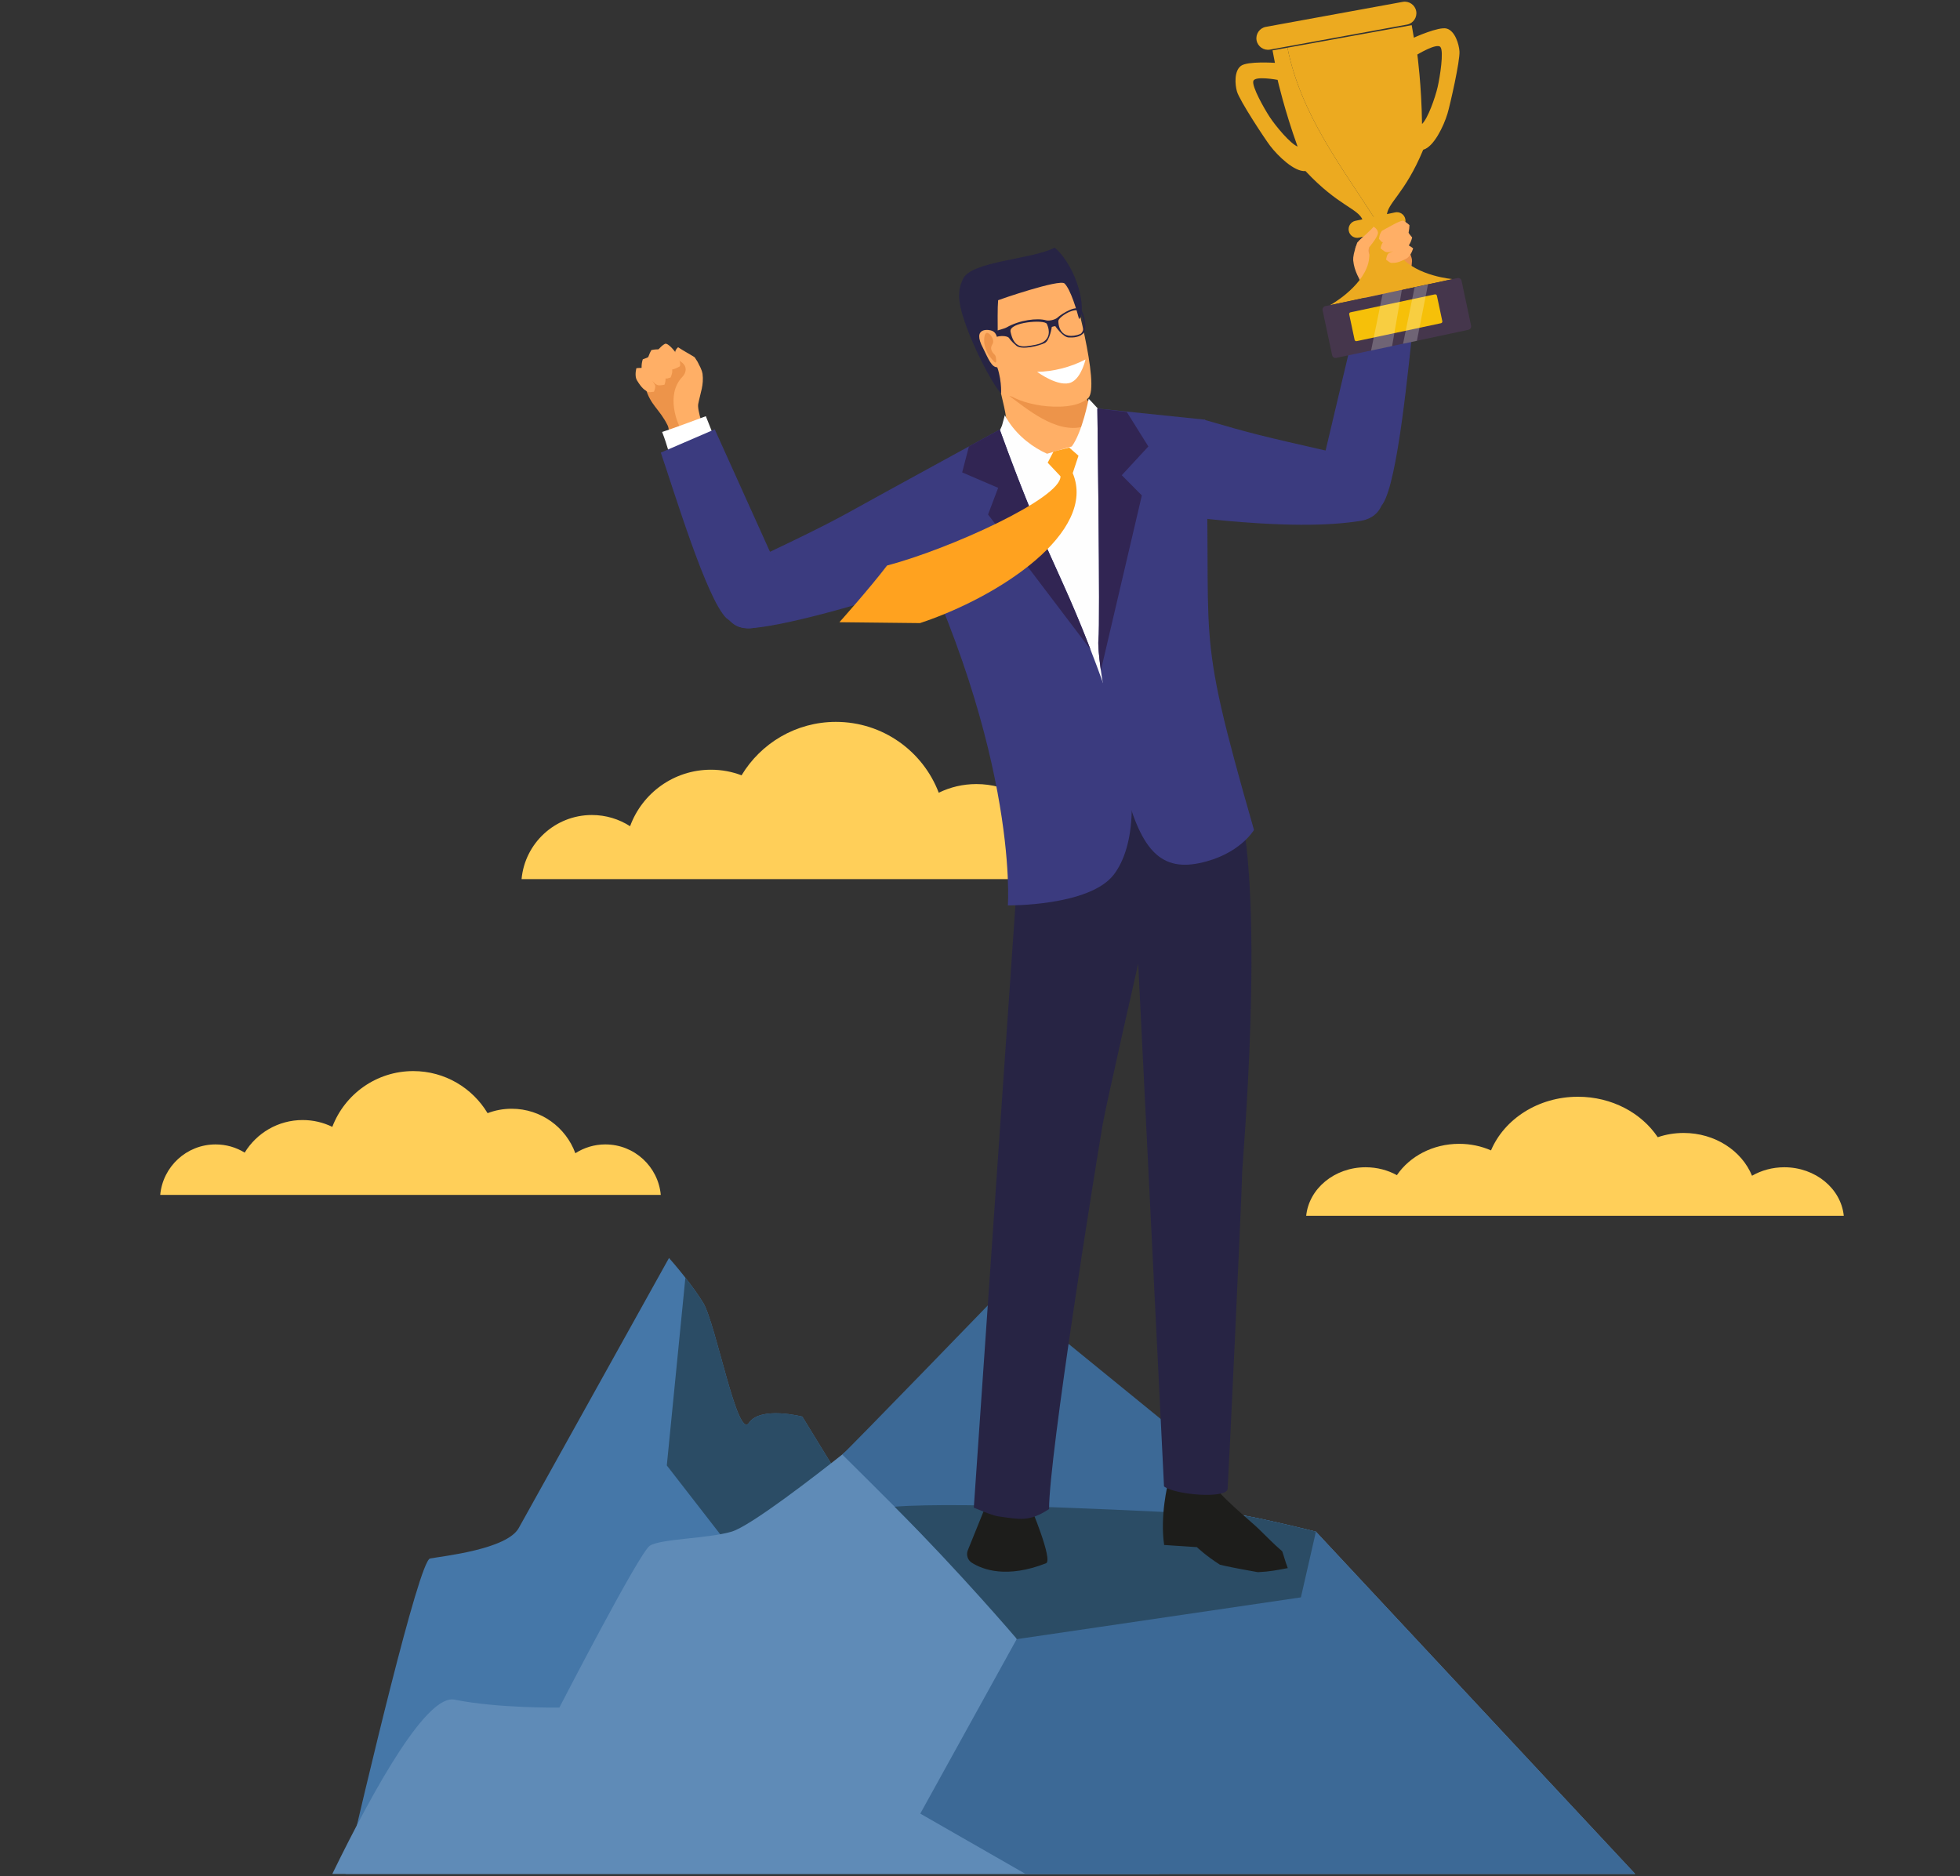 <svg width="751" height="719" viewBox="0 0 751 719" fill="none" xmlns="http://www.w3.org/2000/svg">
<rect x="0" y="0" width="751" height="719" fill="#333333" stroke="none"/>
<g clip-path="url(#clip0_740_2230)">
<path d="M231.971 438.522C227.723 438.522 223.773 439.767 220.451 441.902C216.815 431.952 207.265 424.856 196.054 424.856C192.801 424.856 189.692 425.452 186.823 426.549C181.02 416.892 170.442 410.424 158.353 410.424C144.187 410.424 132.087 419.298 127.327 431.803C123.894 430.121 120.04 429.184 115.962 429.184C106.56 429.184 98.32 434.183 93.757 441.668C90.51 439.671 86.693 438.527 82.61 438.527C71.5 438.527 62.381 447.023 61.391 457.873H253.186C252.195 447.029 243.076 438.527 231.966 438.527L231.971 438.522Z" fill="#FFCF59"/>
<path d="M683.681 447.279C679.119 447.279 674.876 448.477 671.309 450.531C667.402 440.965 657.149 434.135 645.107 434.135C641.615 434.135 638.271 434.71 635.194 435.764C628.961 426.475 617.6 420.257 604.616 420.257C589.402 420.257 576.407 428.796 571.297 440.816C567.613 439.198 563.471 438.298 559.09 438.298C548.991 438.298 540.138 443.105 535.24 450.303C531.754 448.386 527.655 447.279 523.268 447.279C511.338 447.279 501.543 455.45 500.483 465.884H706.471C705.411 455.45 695.616 447.279 683.686 447.279H683.681Z" fill="#FFCF59"/>
<path d="M226.797 312.301C232.19 312.301 237.21 313.883 241.426 316.592C246.047 303.96 258.174 294.942 272.414 294.942C276.545 294.942 280.495 295.698 284.136 297.092C291.51 284.827 304.941 276.613 320.294 276.613C338.287 276.613 353.651 287.888 359.693 303.763C364.053 301.628 368.945 300.441 374.125 300.441C386.065 300.441 396.531 306.786 402.323 316.294C406.444 313.76 411.294 312.301 416.479 312.301C430.586 312.301 442.17 323.092 443.426 336.869H199.844C201.101 323.098 212.685 312.301 226.792 312.301H226.797Z" fill="#FFCF59"/>
<path d="M444.214 718.08L390.809 630.689L368.908 643.04L307.411 542.825C307.411 542.825 291.387 538.688 286.952 545.247C282.518 551.806 274.304 507.221 269.433 499.215C267.453 495.967 264.924 492.523 262.613 489.585C259.238 485.283 256.337 482.041 256.337 482.041C256.337 482.041 203.272 577.353 198.769 585.509C194.27 593.659 170.006 596.235 164.794 597.188C160.535 597.971 139.806 686.011 132.385 718.08H444.219H444.214Z" fill="#4577A8"/>
<path d="M271.445 718.08H444.214L390.809 630.689L368.908 643.04L307.411 542.825C307.411 542.825 291.387 538.688 286.953 545.247C282.518 551.806 274.304 507.221 269.433 499.215C267.453 495.967 264.924 492.523 262.614 489.585L255.496 561.537L284.067 598.36L243.534 654.65C243.534 654.65 261.235 695.859 271.445 718.085V718.08Z" fill="#2B4C65"/>
<path d="M626.56 718.08L504.21 586.909C504.21 586.909 477.198 580.153 472.066 580.153C466.935 580.153 449.117 547.297 449.117 547.297L326.288 554.494C326.288 554.494 324.946 555.575 322.716 557.347C313.245 564.848 287.725 584.721 280.33 586.909C271.195 589.608 253.005 589.608 248.948 592.333C244.897 595.048 214.329 654.32 214.329 654.32C214.329 654.32 191.002 654.666 174.148 651.28C163.857 649.21 144.528 682.796 127.317 718.085H626.56V718.08Z" fill="#5F8BB7"/>
<path d="M342.791 577.342C368.194 602.847 390.67 626.079 390.67 626.079L389.547 628.113L352.613 694.954L392.97 718.08H626.56L521.128 605.046L504.204 586.903C504.204 586.903 488.032 582.858 478.338 581.037C475.505 580.494 473.222 580.153 472.061 580.153C466.929 580.153 449.117 547.297 449.117 547.297L384.16 494.365C384.16 494.365 324.946 555.575 322.716 557.347C329.376 563.922 336.184 570.709 342.791 577.342Z" fill="#3C6996"/>
<path d="M389.547 628.113L389.408 627.782C389.408 627.782 368.194 602.853 342.791 577.348C368.801 575.282 440.956 579.014 478.343 581.042C488.037 582.868 504.21 586.909 504.21 586.909L498.455 612.089L389.547 628.107V628.113Z" fill="#2B4C65"/>
<path fill-rule="evenodd" clip-rule="evenodd" d="M340.145 188.088C323.2 197.33 321.39 198.98 292.595 212.603C272.031 222.334 274.4 241.488 287.32 240.748C298.962 240.083 326.714 232.832 357.425 222.414C351.223 205.629 340.145 188.088 340.145 188.088Z" fill="#3B3B7F"/>
<path fill-rule="evenodd" clip-rule="evenodd" d="M270.631 172.32C264.285 154.95 268.49 152.384 267.399 138.894C265.488 135.434 262.736 137.446 259.068 136.115C256.582 135.21 255.182 133.826 253.846 133.815C249.289 133.794 247.574 140.4 247.298 145.809C247.244 146.874 246.989 147.39 247.276 148.434C249.198 155.386 252.632 156.557 255.815 163.009C256.71 164.755 256.773 171.756 257.098 174.742C260.292 173.667 270.45 172.171 270.636 172.32H270.631Z" fill="#ED944A"/>
<path fill-rule="evenodd" clip-rule="evenodd" d="M260.452 163.568C261.043 165.144 262.4 172.022 262.752 173.497C266.191 172.565 269.587 172.4 272.217 171.692C269.747 165.048 267.048 157.127 267.538 154.779C268.421 150.297 269.72 147.587 269.188 143.206C268.97 141.96 268.315 140.305 266.244 136.983C265.823 136.546 262.209 134.656 259.808 133.059C257.503 135.109 259.015 137.371 261.416 139.006C263.172 140.384 263.146 142.647 261.48 144.382C254.724 151.425 260.016 162.924 260.452 163.568Z" fill="#FFAF66"/>
<path fill-rule="evenodd" clip-rule="evenodd" d="M273.931 168.248L270.45 159.48C270.45 159.48 257.301 164.425 253.697 165.511C255.869 171.053 256.449 174.599 257.492 176.526L273.926 168.248H273.931Z" fill="white"/>
<path fill-rule="evenodd" clip-rule="evenodd" d="M278.334 236.878C270.7 229.51 258.264 188.136 253.191 173.433L273.862 164.516L296.231 214.099C305.281 234.014 292.409 243.863 282.444 239.875L278.334 236.884V236.878Z" fill="#3B3B7F"/>
<path fill-rule="evenodd" clip-rule="evenodd" d="M259.611 136.243C258.876 134.837 255.954 131.212 254.767 131.766C253.963 132.138 252.909 133.203 252.302 133.853C251.839 133.853 250.577 133.89 249.566 134.151C249.198 134.821 248.842 135.524 248.373 136.839C247.468 137.345 247.111 137.324 246.286 137.691C246.036 138.569 245.797 139.4 245.829 140.975C245.376 140.965 243.838 141.002 243.806 141.162C243.46 142.722 243.342 144.633 244.109 145.825C245.951 148.801 246.84 149.333 248.155 150.121C248.687 150.441 249.592 150.185 250.577 150.105C250.902 149.232 251.179 148.242 251.051 147.774C250.966 147.465 250.433 146.688 249.944 145.953C250.226 146.251 250.481 146.517 250.694 146.741C250.992 147.05 251.711 147.646 252.632 147.667C253.207 147.678 254.011 147.518 254.602 147.438C255.049 146.23 255.006 145.628 255.033 144.984C255.134 145.021 255.235 145.048 255.336 145.053C255.895 145.096 255.885 144.888 256.976 144.633C257.615 142.903 257.593 142.817 257.583 141.534C258.413 141.508 259.702 140.805 260.314 140.48C261.054 140.086 260.356 137.638 259.622 136.232L259.611 136.243Z" fill="#FFAF66"/>
<path fill-rule="evenodd" clip-rule="evenodd" d="M428.238 159.203C421.238 182.541 394.951 189.164 377.569 172.32C380.279 170.207 386.156 166.752 385.714 161.886C385.464 159.107 384.868 156.477 384.745 155.913C384.16 153.337 383.244 149.19 382.36 146.491C386.38 151.053 391.687 154.758 397.964 154.827C399.385 154.843 400.854 154.673 402.366 154.289C408.116 152.815 411.256 144.106 413.072 136.967C413.418 140.427 414.754 146.405 415.409 149.605C415.441 149.749 415.712 150.765 416.005 151.857C416.974 155.461 420.77 157.574 424.741 158.586C425.907 158.884 427.099 159.086 428.233 159.208L428.238 159.203Z" fill="#FFAF66"/>
<path fill-rule="evenodd" clip-rule="evenodd" d="M424.746 158.586C422.569 161.46 419.279 162.28 415.127 163.446C404.549 166.422 392.885 156.121 386.79 151.777C388.211 151.793 400.854 154.678 402.366 154.289C408.115 152.815 411.256 144.106 413.072 136.967C413.418 140.427 414.754 146.405 415.409 149.605C415.441 149.749 415.712 150.765 416.005 151.857C416.974 155.461 420.769 157.574 424.741 158.586H424.746Z" fill="#ED944A"/>
<path fill-rule="evenodd" clip-rule="evenodd" d="M370.92 115.125C370.92 115.125 370.957 115.167 370.984 115.178C370.952 115.172 370.931 115.151 370.92 115.125Z" fill="#7F7F7E"/>
<path fill-rule="evenodd" clip-rule="evenodd" d="M373.151 116.716C373.081 116.769 373.017 116.817 372.948 116.876C372.954 116.844 373.028 116.791 373.151 116.716Z" fill="#7F7F7E"/>
<path fill-rule="evenodd" clip-rule="evenodd" d="M381.615 141.604C381.301 140.134 380.891 135.46 380.002 132.373C377.383 123.253 379.108 118.542 379.342 108.566C380.465 106.607 381.535 102.886 397.41 99.814C399.821 98.206 408.898 103.919 410.612 108.396C410.639 108.465 421.861 148.221 416.91 152.597C412.763 156.264 404.655 156.158 399.028 155.429C394.067 154.646 380.502 152.07 381.61 141.604H381.615Z" fill="#FFAF66"/>
<path fill-rule="evenodd" clip-rule="evenodd" d="M413.465 122.29C412.662 119.224 410.287 110.988 407.897 108.63C406.034 106.799 382.525 114.933 382.445 115.039C382.185 117.818 382.27 123.541 382.291 128.96C382.243 128.923 376.818 123.834 376.712 128.96C376.643 132.192 378.884 133.629 381.237 138.569C383.979 144.319 383.595 150.904 383.569 150.882C378.165 144.281 368.748 124.371 367.646 115.561C367.257 112.447 367.603 109.764 368.988 106.878C372.293 99.974 395.041 99.537 404.144 94.895C412.874 102.556 416.51 118.973 413.46 122.29H413.465Z" fill="#272444"/>
<path fill-rule="evenodd" clip-rule="evenodd" d="M381.231 126.868C381.471 127.736 381.482 127.741 381.886 129.077C383.015 128.673 385.693 128.561 386.571 129.434C386.571 129.434 387.311 130.701 389.435 132.474C391.559 134.246 398.304 132.442 400.284 131.462C402.27 130.483 403.01 125.276 403.01 125.276C403.505 125.111 403.819 125.042 404.335 124.968C404.335 124.968 407.306 129.306 409.521 129.306C411.16 129.391 413.944 129.333 415.478 127.283C415.877 126.4 415.898 124.318 415.728 123.184C415.456 121.39 414.95 120.07 414.578 119.271C413.093 116.109 406.752 120.267 405.145 121.747C404.692 122.162 403.91 122.455 403.1 122.652C402.291 122.833 401.461 122.918 400.865 122.748C397.457 121.752 390.649 122.636 385.73 125.441C384.83 125.952 382.067 126.65 381.237 126.873L381.231 126.868ZM405.523 123.094C405.523 123.094 405.352 130.334 412.789 128.375C413.992 127.938 413.316 128.263 414.179 127.832C415.85 126.288 415.249 122.897 414.349 120.235C413.391 116.445 405.278 121.459 405.523 123.099V123.094ZM401.109 124.127C401.131 124.153 404.474 130.541 396.936 132.08C394.098 132.66 392.129 132.926 390.808 132.538C388.626 131.893 387.731 129.594 387.204 127.129C386.406 123.392 400.369 122.327 401.109 124.127Z" fill="#272444"/>
<path fill-rule="evenodd" clip-rule="evenodd" d="M382.525 133.017C382.935 135.742 383.574 137.739 383.638 139.016C383.686 140.012 383.377 140.576 382.344 140.709C379.975 141.023 378.671 137.398 376.696 133.437C372.224 125.122 379.124 126.245 380.236 126.804C381.823 127.592 381.876 129.008 382.27 130.169C382.589 131.1 382.398 132.144 382.525 133.017Z" fill="#FFAF66"/>
<path fill-rule="evenodd" clip-rule="evenodd" d="M378.139 127.555C379.161 127.416 381.36 130.227 380.252 131.92C379.96 132.367 379.433 133.363 380.055 134.561C380.684 135.758 381.402 135.817 381.578 136.866C382.275 140.959 380.343 137.866 379.337 136.775C378.091 135.428 377.186 132.431 377.111 131.244C377.037 130.057 377.074 127.699 378.139 127.55V127.555Z" fill="#ED944A"/>
<path fill-rule="evenodd" clip-rule="evenodd" d="M461.404 160.843C479.945 166.203 480.914 166.491 511.972 173.571C534.155 178.628 534.229 197.495 521.458 199.566C509.943 201.429 491.993 202.084 459.753 198.544C462.181 180.816 461.404 160.843 461.404 160.843Z" fill="#3B3B7F"/>
<path fill-rule="evenodd" clip-rule="evenodd" d="M426.604 241.281C428.616 262.58 426.817 299.248 411.128 257.597C410.606 256.218 383.93 169.557 382.828 165.586C382.828 165.57 382.818 165.554 382.812 165.538C384.351 162.163 383.547 164.372 385.006 159.118C385.006 159.118 385.006 159.107 385.011 159.102C385.011 159.102 385.016 159.113 385.022 159.118C385.453 159.938 385.921 160.726 386.422 161.487C390.265 167.364 396.004 171.559 401.189 173.869C403.436 173.3 408.424 171.649 410.67 171.08C414.716 165.538 417.059 153.166 417.144 152.815C417.958 153.576 420.194 156.126 421.11 156.973C421.147 157.004 421.184 157.042 421.216 157.068C424.889 183.457 423.766 193.721 422.185 217.953L426.604 241.291V241.281Z" fill="#FEFEFE"/>
<path fill-rule="evenodd" clip-rule="evenodd" d="M370.835 594.032L377.809 576.794L394.727 576.922C394.727 576.922 403.617 597.928 400.795 599.03C385.682 604.934 376.515 601.453 372.373 598.823C370.771 597.806 370.121 595.794 370.835 594.037V594.032Z" fill="#1D1D1B"/>
<path fill-rule="evenodd" clip-rule="evenodd" d="M465.279 568.926C466.317 572.402 478.987 582.671 482.053 585.636C487.744 591.13 487.063 590.71 491.306 594.452C492.227 597.14 492.216 597.604 493.424 600.872C489.07 601.681 486.738 602.208 481.968 602.432C472.982 600.851 469.346 600.052 467.43 599.568C462.042 596.15 458.603 592.844 458.603 592.844C456.107 592.706 449.857 592.275 446.056 592.014C444.39 580.627 447.541 568.388 447.541 568.388L465.279 568.926Z" fill="#1D1D1B"/>
<path fill-rule="evenodd" clip-rule="evenodd" d="M474.792 307.452L391.639 310.715L390.979 319.222L373.129 577.704C373.129 577.704 380.045 580.717 382.456 581.048C390.708 582.165 394.232 583.31 401.967 578.247C401.924 558.114 419.785 446.613 422.531 430.701C423.687 424.004 436.122 369.22 436.122 369.22L446.008 569.575C450.293 572.855 470.065 574.414 470.379 570.496C470.693 566.578 475.713 460.625 475.958 448.945C476.022 445.98 484.657 348.224 474.782 307.452H474.792Z" fill="#272444"/>
<path fill-rule="evenodd" clip-rule="evenodd" d="M383.068 164.596L340.145 188.088C390.851 283.906 386.172 346.936 386.172 346.936C386.172 346.936 417.463 347.309 426.78 335.123C434.967 324.412 436.804 301.963 426.982 273.861C407.067 216.857 403.713 221.594 383.063 164.596H383.068Z" fill="#3B3B7F"/>
<path fill-rule="evenodd" clip-rule="evenodd" d="M420.466 156.541L461.781 160.816C464.917 251.843 456.708 235.169 480.483 318.008C480.483 318.008 474.989 327.559 459.476 330.753C443.964 333.947 436.761 324.556 430.682 300.707C424.602 276.858 420.216 250.608 420.897 244.943C421.573 239.279 420.466 156.541 420.466 156.541Z" fill="#3B3B7F"/>
<path fill-rule="evenodd" clip-rule="evenodd" d="M431.741 157.856L440.008 171.08L429.825 182.094L437.512 189.845L421.818 256.873C421.019 251.135 420.668 246.86 420.897 244.943C421.573 239.279 420.466 156.541 420.466 156.541L431.746 157.856H431.741Z" fill="#312553"/>
<path fill-rule="evenodd" clip-rule="evenodd" d="M371.256 171.064L368.668 181.019L382.456 186.938L378.591 197.144L417.847 248.883C405.363 216.628 400.093 211.592 383.074 164.601L371.261 171.064H371.256Z" fill="#312553"/>
<path fill-rule="evenodd" clip-rule="evenodd" d="M523.374 128.439C524.498 111.643 521.154 108.513 519.307 95.103C520.425 91.312 523.55 92.681 526.845 90.588C529.076 89.172 530.146 87.511 531.45 87.213C535.895 86.207 538.999 92.287 540.436 97.509C540.718 98.537 541.08 98.989 541.027 100.07C540.649 107.272 537.551 109.162 535.837 116.147C535.341 118.042 536.795 124.893 537.12 127.88C533.771 127.518 523.529 128.252 523.38 128.439H523.374Z" fill="#ED944A"/>
<path fill-rule="evenodd" clip-rule="evenodd" d="M531.424 117.696C531.189 119.362 531.349 126.373 531.322 127.89C527.766 127.725 524.413 128.3 521.687 128.172C522.661 121.151 523.587 112.835 522.603 110.647C520.771 106.463 518.919 104.1 518.493 99.708C518.44 98.446 518.722 96.689 520.021 92.995C520.34 92.478 523.454 89.854 525.456 87.772C528.144 89.274 527.16 91.813 525.169 93.921C523.752 95.646 524.269 97.85 526.271 99.186C534.384 104.605 531.706 116.972 531.424 117.696Z" fill="#FFAF66"/>
<path fill-rule="evenodd" clip-rule="evenodd" d="M521.234 123.376L521.788 115.423L539.632 117.68C539.632 117.68 539.073 126.144 538.466 128.252L521.229 123.376H521.234Z" fill="white"/>
<path fill-rule="evenodd" clip-rule="evenodd" d="M529.805 193.135C535.666 184.293 539.685 139.911 541.463 124.462L519.978 121.768L507.414 174.758C502.879 196.159 517.577 202.994 526.446 196.947L529.81 193.135H529.805Z" fill="#3B3B7F"/>
<path fill-rule="evenodd" clip-rule="evenodd" d="M397.399 142.482C403.414 142.402 410.143 140.762 415.93 137.733C415.93 137.733 414.402 144.627 410.585 146.464C405.831 148.748 397.399 142.487 397.399 142.487V142.482Z" fill="white"/>
<path fill-rule="evenodd" clip-rule="evenodd" d="M401.44 177.298L403.66 173.044L409.681 171.5L413.237 174.625L411.027 181.29C420.461 203.835 382.994 228.701 352.506 238.763L321.635 238.422C321.635 238.422 333.193 225.497 339.89 216.702C363.968 210.351 406.737 190.857 406.332 182.493L401.434 177.298H401.44Z" fill="#FFA21F"/>
<path d="M500.218 65.546C512.925 79.132 520.389 79.754 522.193 84.445C522.976 86.467 523.737 89.805 524.381 93.138C524.967 92.994 525.552 92.845 526.143 92.691C527.528 92.329 528.901 91.951 530.28 91.578C529.817 89.507 528.826 87.149 527.192 84.45C514.134 63.96 498.435 43.949 493.308 18.268L487.591 19.306L488.506 24.081C488.506 24.081 478.062 23.363 475.512 25.221C472.797 27.201 473.212 32.482 473.957 35.058C474.969 38.556 484.663 53.243 486.659 55.863C489.646 59.781 496.012 65.961 500.218 65.546ZM480.234 31.029C480.899 28.968 489.534 30.608 489.534 30.608C489.534 30.608 492.158 42.213 497.184 56.161C494.357 54.984 488.906 48.458 486.595 44.971C484.428 41.708 479.568 33.094 480.234 31.034V31.029Z" fill="#ECAA20"/>
<path d="M530.28 91.578C530.945 91.397 531.611 91.216 532.271 91.035C531.754 87.9 531.36 84.801 531.376 82.778C531.424 77.758 538.185 74.553 545.324 57.374C549.407 56.283 553.197 48.266 554.619 43.549C555.572 40.393 559.495 23.235 559.213 19.61C559.005 16.937 557.547 11.843 554.305 10.943C551.26 10.097 541.736 14.435 541.736 14.435L540.916 9.644L514.251 14.473L493.303 18.273C498.429 43.954 514.128 63.965 527.187 84.455C528.816 87.154 529.811 89.513 530.274 91.583L530.28 91.578ZM551.925 18.034C553.272 19.732 551.739 29.501 550.86 33.318C549.918 37.395 547.107 45.418 544.871 47.51C544.685 32.684 543.072 20.898 543.072 20.898C543.072 20.898 550.584 16.33 551.93 18.029L551.925 18.034Z" fill="#ECAA20"/>
<path d="M539.077 9.425L486.625 19.007C484.229 19.444 481.908 17.841 481.472 15.446C481.035 13.05 482.637 10.729 485.033 10.293L537.485 0.716C539.881 0.279 542.202 1.882 542.639 4.277C543.075 6.673 541.473 8.994 539.077 9.43V9.425Z" fill="#ECAA20"/>
<path d="M536.736 98.302C533.015 93.783 530.364 82.885 530.364 82.885L527.644 84.525L523.22 80.458C523.22 80.458 525.802 95.31 524.247 100.953C521.644 110.365 509.581 116.961 509.581 116.961L532.573 112.074L533.659 111.845L556.651 106.958C556.651 106.958 542.949 105.84 536.742 98.302H536.736Z" fill="#ECAA20"/>
<path d="M558.427 106.56L507.798 117.322C507.076 117.475 506.615 118.185 506.769 118.907L510.425 136.111C510.579 136.833 511.288 137.294 512.01 137.14L562.64 126.379C563.361 126.225 563.822 125.516 563.669 124.794L560.012 107.589C559.858 106.868 559.149 106.407 558.427 106.56Z" fill="#45364C"/>
<path d="M535.927 87.836L520.718 91.068C518.934 91.446 517.183 90.306 516.805 88.528C516.427 86.745 517.566 84.993 519.344 84.615L534.553 81.384C536.337 81.006 538.088 82.145 538.466 83.924C538.844 85.707 537.705 87.458 535.927 87.836Z" fill="#ECAA20"/>
<path d="M549.786 112.803L517.47 119.672C517.114 119.748 516.886 120.098 516.962 120.455L519.036 130.213C519.112 130.57 519.462 130.797 519.819 130.722L552.135 123.853C552.491 123.777 552.719 123.426 552.643 123.07L550.569 113.311C550.493 112.955 550.143 112.727 549.786 112.803Z" fill="#F6C009"/>
<g opacity="0.23">
<path d="M525.349 134.326L529.768 112.67L537.135 111.105L533.404 132.612L525.349 134.326Z" fill="white"/>
</g>
<g opacity="0.23">
<path d="M537.604 131.718L542.028 110.067L547.149 108.981L542.901 130.595L537.604 131.718Z" fill="white"/>
</g>
<path fill-rule="evenodd" clip-rule="evenodd" d="M541.458 95.231C540.963 96.753 540.095 98.457 538.834 99.096C535.735 100.724 534.703 100.73 533.169 100.74C532.547 100.746 531.897 100.07 531.093 99.5C531.253 98.584 531.524 97.589 531.87 97.254C532.099 97.03 532.956 96.631 533.75 96.242C533.356 96.359 532.999 96.46 532.701 96.54C532.291 96.652 531.365 96.806 530.561 96.354C530.055 96.072 529.448 95.529 528.98 95.161C529.209 93.894 529.549 93.394 529.853 92.83C529.746 92.814 529.651 92.782 529.555 92.739C529.049 92.489 529.166 92.319 528.357 91.547C528.698 89.668 528.746 89.673 529.48 88.454C532.77 86.686 535.954 84.695 537.689 84.53C537.689 84.53 539.132 85.345 540.053 86.271C540.031 87.038 539.978 87.82 539.717 89.194C540.239 90.088 540.558 90.253 541.085 90.988C540.856 91.871 540.638 92.713 539.808 94.049C540.202 94.272 541.506 95.082 541.458 95.236V95.231Z" fill="#FFAF66"/>
<path fill-rule="evenodd" clip-rule="evenodd" d="M520.691 92.276C520.691 92.276 526.292 87.213 526.217 86.937C526.143 86.66 528.336 87.959 527.942 89.62C527.548 91.281 524.679 94.693 524.679 94.693L520.697 92.276H520.691Z" fill="#FFAF66"/>
</g>
<defs>
<clipPath id="clip0_740_2230">
<rect width="750.4" height="717.639" fill="white" transform="translate(0 0.44)"/>
</clipPath>
</defs>
</svg>

